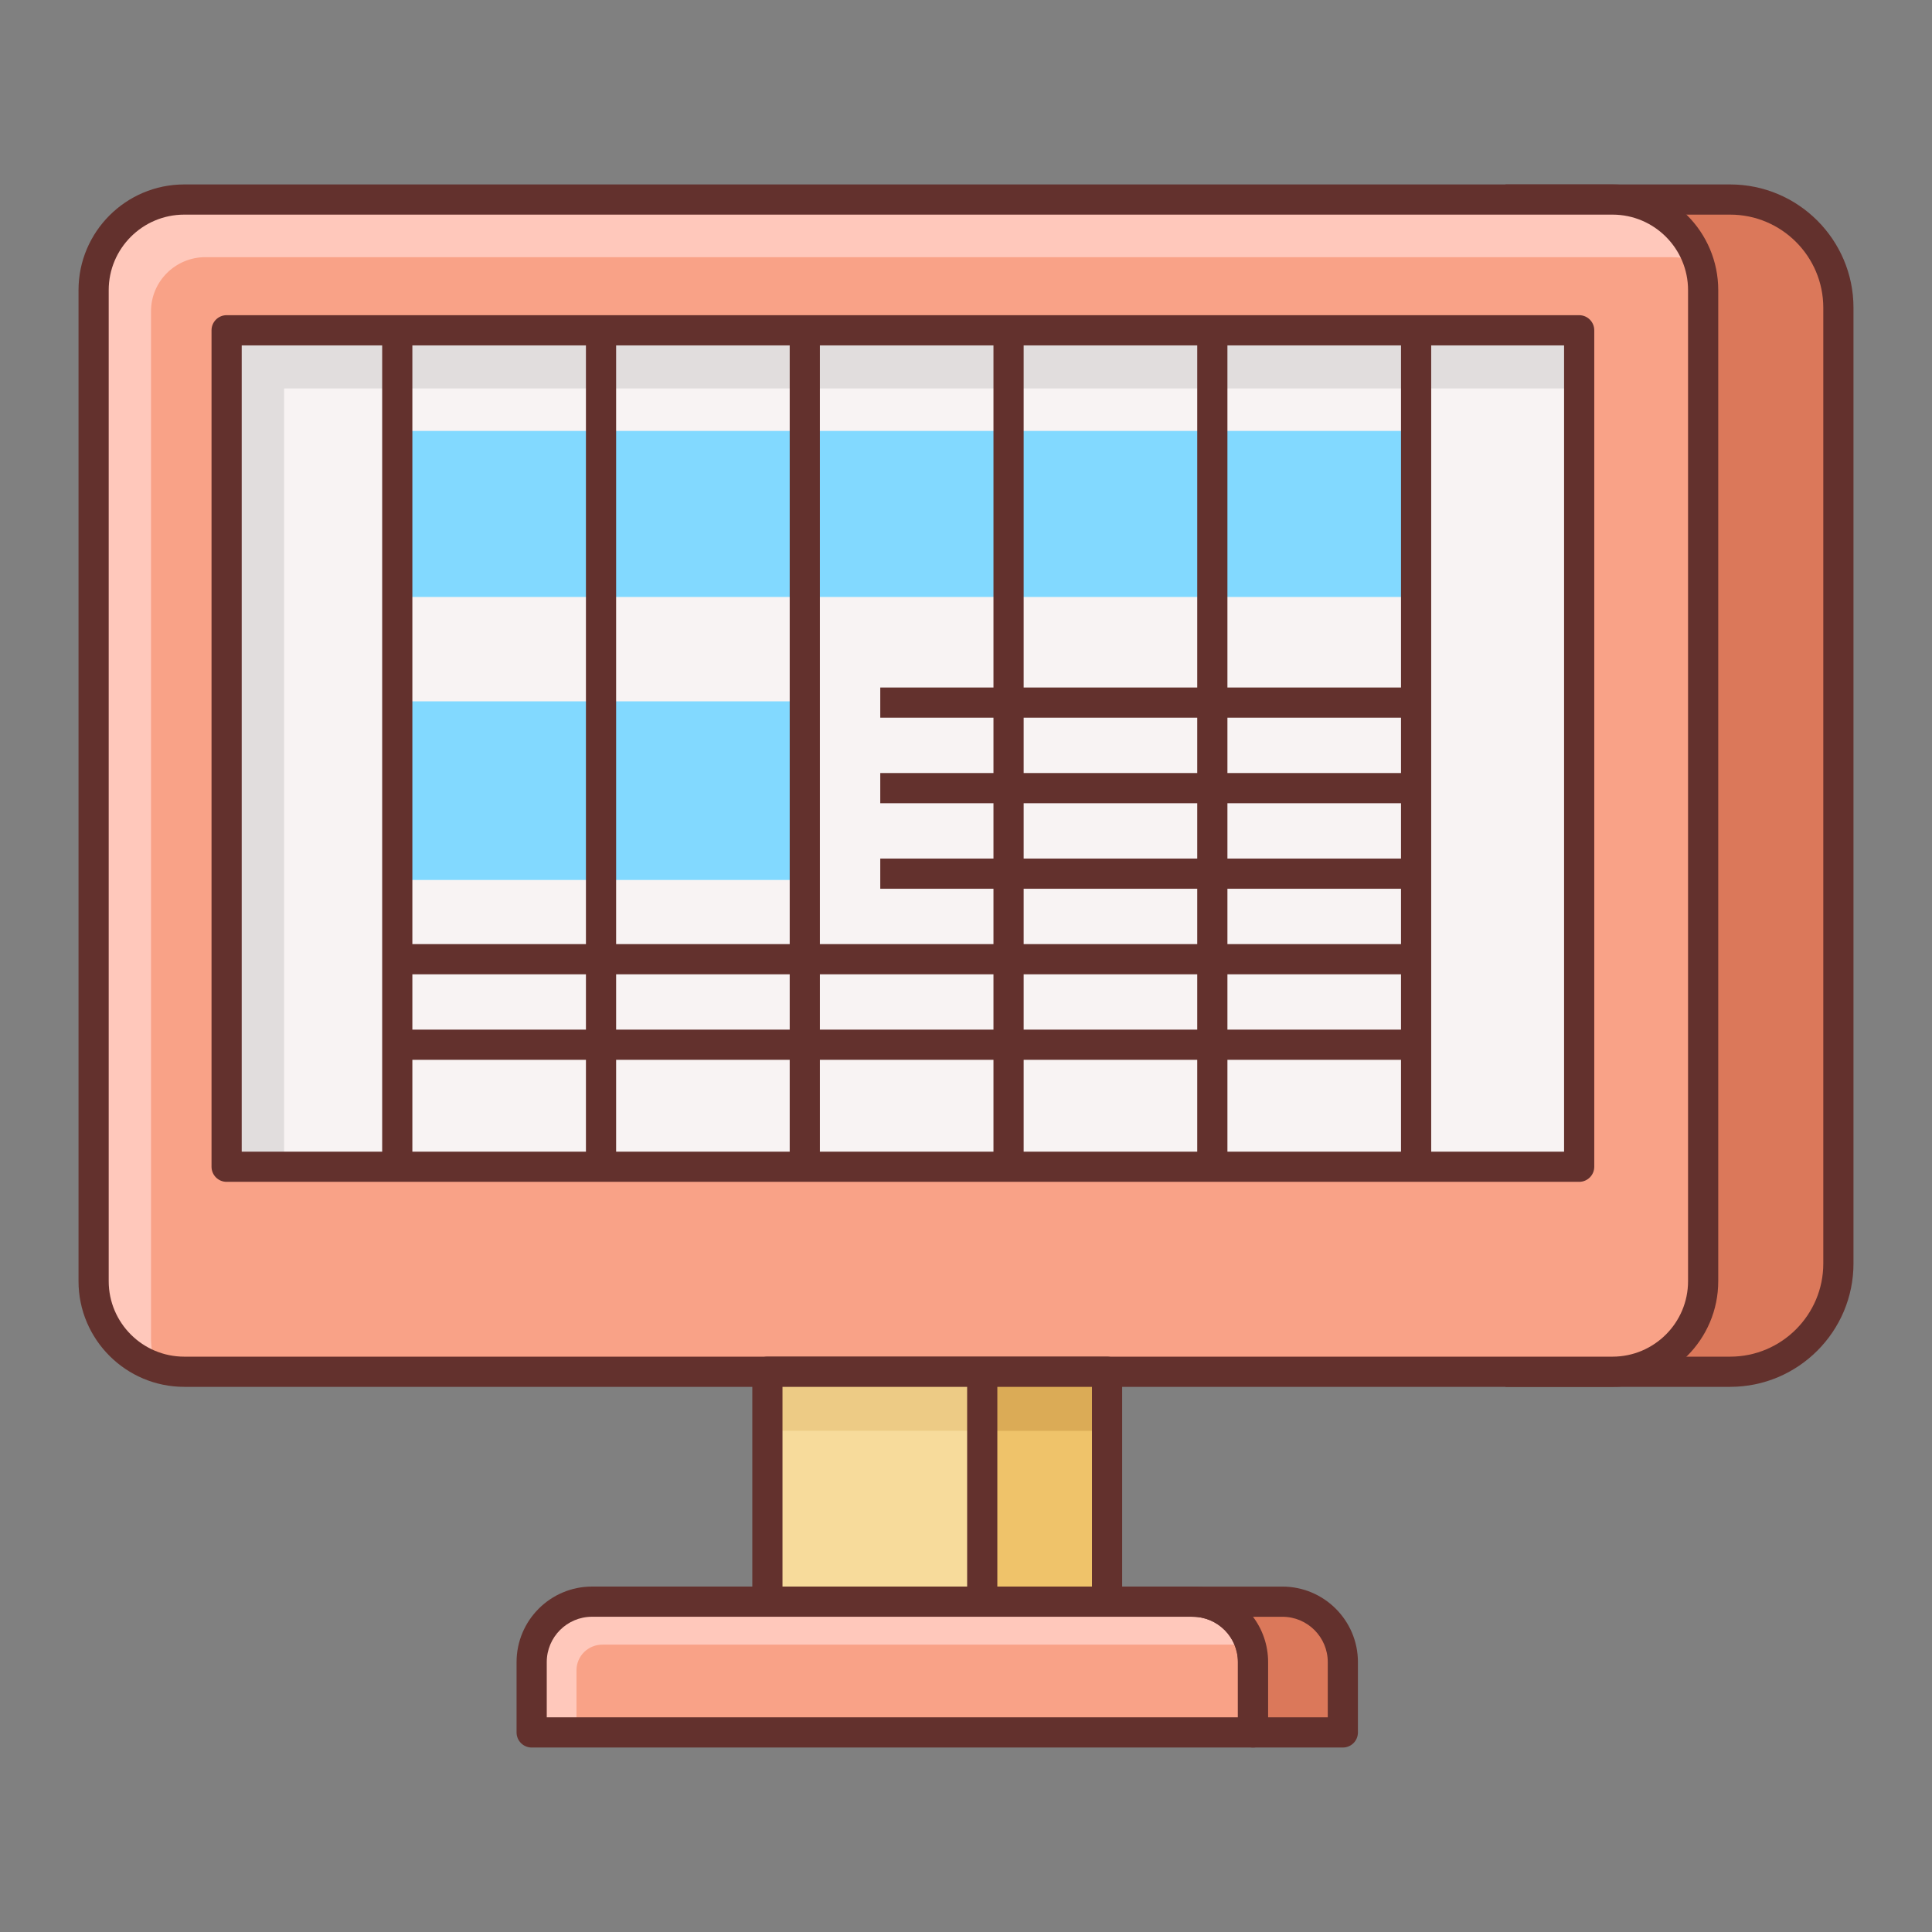 <?xml version="1.0" encoding="iso-8859-1"?>
<!-- Generator: Adobe Illustrator 22.0.1, SVG Export Plug-In . SVG Version: 6.00 Build 0)  -->
<svg version="1.1" id="Layer_1" xmlns="http://www.w3.org/2000/svg" xmlns:xlink="http://www.w3.org/1999/xlink" x="0px" y="0px"
	 viewBox="0 0 64 64" style="enable-background:new 0 0 64 64;" xml:space="preserve">
<rect x="0" y="0" width="64" height="64" fill="#808080" stroke="none"/>
<style type="text/css">
	.st0{fill:#F8F3F3;}
	.st1{fill:#63312D;}
	.st2{fill:#E1DDDD;}
	.st3{fill:#84DBFF;}
	.st4{fill:#CAF4FF;}
	.st5{fill:#52BADB;}
	.st6{fill:#F9DD9D;}
	.st7{fill:#FFEECF;}
	.st8{fill:#EFC36A;}
	.st9{fill:#F7A085;}
	.st10{fill:#82D9FF;}
	.st11{fill:#F7DB9B;}
	.st12{fill:#F9A287;}
	.st13{fill:#FFC8BB;}
	.st14{fill:#52B8D9;}
	.st15{fill:#DB785A;}
	.st16{fill:#EDCB85;}
	.st17{fill:#DBAB56;}
	.st18{fill:#D3A553;}
	.st19{fill:#FFFFFF;}
</style>
<g>
	<path class="st15" d="M57.315,6.61h-3.88c0.174,0.001,0.347,0.019,0.511,0.048c0.12,0.02,0.24,0.04,0.36,0.08
		c0.11,0.03,0.22,0.07,0.32,0.12c0.76,0.34,1.35,0.98,1.63,1.77c0.1,0.3,0.16,0.64,0.16,0.98v32.829c0,1.66-1.34,3.001-3.001,3.001
		h-3.544v0.003h7.444c1.98,0,3.584-1.605,3.584-3.584V10.194C60.899,8.215,59.295,6.61,57.315,6.61z"/>
	<path class="st1" d="M57.315,45.941h-7.444v-1h7.444c1.7,0,3.084-1.384,3.084-3.084V10.194c0-1.701-1.384-3.084-3.084-3.084h-7.444
		v-1h7.444c2.252,0,4.084,1.833,4.084,4.084v31.662C61.399,44.108,59.567,45.941,57.315,45.941z"/>
	<path class="st12" d="M56.256,8.629c-0.28-0.79-0.87-1.43-1.63-1.77c-0.1-0.05-0.21-0.09-0.32-0.12c-0.12-0.04-0.24-0.06-0.36-0.08
		c-0.17-0.03-0.35-0.05-0.53-0.05H6.103c-1.66,0-3.001,1.34-3.001,3.001v32.829c0,0.1,0.01,0.21,0.02,0.31
		c0.01,0.14,0.03,0.28,0.07,0.42c0.05,0.23,0.14,0.45,0.25,0.65c0.14,0.28,0.33,0.53,0.55,0.74c0.155,0.158,0.329,0.291,0.514,0.41
		c0.032,0.02,0.065,0.035,0.098,0.054c0.176,0.104,0.362,0.187,0.559,0.253c0.003,0.001,0.006,0.003,0.009,0.004
		c0,0,0-0.001,0-0.001c0.294,0.097,0.602,0.161,0.931,0.161h47.313c1.66,0,3.001-1.34,3.001-3.001V9.609
		C56.417,9.269,56.356,8.929,56.256,8.629z"/>
	<path class="st13" d="M56.257,8.629c-0.28-0.07-0.63-0.11-0.93-0.11H6.803c-0.99,0-1.8,0.8-1.8,1.79v34.039
		c0,0.33,0.07,0.64,0.17,0.93c-0.45-0.14-0.86-0.39-1.18-0.72c-0.22-0.22-0.41-0.46-0.55-0.74c-0.11-0.2-0.19-0.42-0.25-0.65
		c-0.04-0.14-0.06-0.28-0.07-0.42c-0.01-0.1-0.02-0.21-0.02-0.31V9.609c0-1.66,1.34-3.001,3.001-3.001h47.313
		c0.18,0,0.36,0.02,0.53,0.05c0.12,0.02,0.24,0.04,0.36,0.08c0.11,0.03,0.22,0.07,0.32,0.12C55.386,7.198,55.976,7.839,56.257,8.629
		z"/>
	<path class="st1" d="M53.418,45.941H6.102c-1.931,0-3.501-1.57-3.501-3.5V9.611c0-1.931,1.57-3.501,3.501-3.501h47.316
		c1.931,0,3.501,1.57,3.501,3.501v32.83C56.919,44.371,55.349,45.941,53.418,45.941z M6.102,7.11c-1.379,0-2.501,1.122-2.501,2.501
		v32.83c0,1.379,1.122,2.5,2.501,2.5h47.316c1.379,0,2.501-1.122,2.501-2.5V9.611c0-1.379-1.122-2.501-2.501-2.501H6.102z"/>
	<rect id="XMLID_31_" x="7.507" y="10.941" class="st0" width="44.805" height="27.709"/>
	<polygon class="st2" points="9.411,12.868 52.312,12.868 52.312,10.941 7.507,10.941 7.507,38.65 9.411,38.65 	"/>
	<path class="st1" d="M52.312,39.15H7.507c-0.276,0-0.5-0.224-0.5-0.5V10.941c0-0.276,0.224-0.5,0.5-0.5h44.805
		c0.276,0,0.5,0.224,0.5,0.5V38.65C52.812,38.926,52.588,39.15,52.312,39.15z M8.007,38.15h43.805V11.441H8.007V38.15z"/>
	<rect id="XMLID_29_" x="25.421" y="45.441" class="st11" width="11.251" height="7.617"/>
	<rect id="XMLID_28_" x="25.421" y="45.441" class="st16" width="11.251" height="1.955"/>
	<rect x="32.535" y="45.444" class="st8" width="4.142" height="7.611"/>
	<rect x="32.535" y="45.444" class="st17" width="4.142" height="1.955"/>
	<path class="st1" d="M36.673,53.558H25.421c-0.276,0-0.5-0.224-0.5-0.5v-7.617c0-0.276,0.224-0.5,0.5-0.5h11.252
		c0.276,0,0.5,0.224,0.5,0.5v7.617C37.173,53.334,36.949,53.558,36.673,53.558z M25.921,52.558h10.252v-6.617H25.921V52.558z"/>
	<rect x="32.038" y="45.441" class="st1" width="1" height="7.617"/>
	<path class="st12" d="M41.422,54.481c-0.17-0.57-0.58-1.02-1.11-1.26c-0.15-0.07-0.32-0.11-0.48-0.13
		c-0.11-0.02-0.21-0.03-0.32-0.03H19.617c-1.11,0-2.001,0.89-2.001,2.001v2.331h23.896v-2.331
		C41.513,54.861,41.482,54.661,41.422,54.481z"/>
	<path class="st13" d="M41.423,54.481H19.957c-0.48,0-0.86,0.38-0.86,0.85v2.061h-1.48v-2.331c0-1.11,0.89-2.001,2.001-2.001h19.895
		c0.11,0,0.21,0.01,0.32,0.03c0.16,0.02,0.33,0.06,0.48,0.13C40.842,53.461,41.252,53.911,41.423,54.481z"/>
	<path class="st1" d="M41.508,57.889H17.612c-0.276,0-0.5-0.224-0.5-0.5v-2.331c0-1.379,1.121-2.501,2.5-2.501h19.896
		c1.379,0,2.5,1.122,2.5,2.501v2.331C42.008,57.666,41.784,57.889,41.508,57.889z M18.112,56.889h22.896v-1.831
		c0-0.828-0.673-1.501-1.5-1.501H19.612c-0.827,0-1.5,0.673-1.5,1.501V56.889z"/>
	<path class="st15" d="M42.483,53.058h-2.975c1.105,0,2.001,0.896,2.001,2.001v2.331h2.975v-2.331
		C44.483,53.953,43.587,53.058,42.483,53.058z"/>
	<path class="st1" d="M44.483,57.889h-2.976c-0.276,0-0.5-0.224-0.5-0.5v-2.331c0-0.827-0.673-1.5-1.5-1.5
		c-0.276,0-0.5-0.224-0.5-0.5s0.224-0.5,0.5-0.5h2.975c1.379,0,2.501,1.122,2.501,2.5v2.331
		C44.983,57.666,44.76,57.889,44.483,57.889z M42.008,56.889h1.976v-1.831c0-0.827-0.673-1.5-1.501-1.5h-0.976
		c0.314,0.418,0.501,0.938,0.501,1.5V56.889z"/>
	<rect x="13.158" y="14.275" class="st10" width="34.085" height="5.5"/>
	<rect x="13.138" y="23.233" class="st10" width="13.522" height="5.917"/>
	<rect x="29.16" y="22.775" class="st1" width="17.667" height="1"/>
	<rect x="29.16" y="25.608" class="st1" width="17.667" height="1"/>
	<rect x="29.16" y="28.441" class="st1" width="17.667" height="1"/>
	<rect x="13.16" y="31.275" class="st1" width="33.667" height="1"/>
	<rect x="13.16" y="34.108" class="st1" width="33.667" height="1"/>
	<rect x="12.66" y="10.941" class="st1" width="1" height="27.917"/>
	<rect x="19.41" y="10.941" class="st1" width="1" height="27.917"/>
	<rect x="26.16" y="10.941" class="st1" width="1" height="27.917"/>
	<rect x="32.91" y="10.941" class="st1" width="1" height="27.917"/>
	<rect x="39.66" y="10.941" class="st1" width="1" height="27.917"/>
	<rect x="46.41" y="10.941" class="st1" width="1" height="27.917"/>
</g>
</svg>
